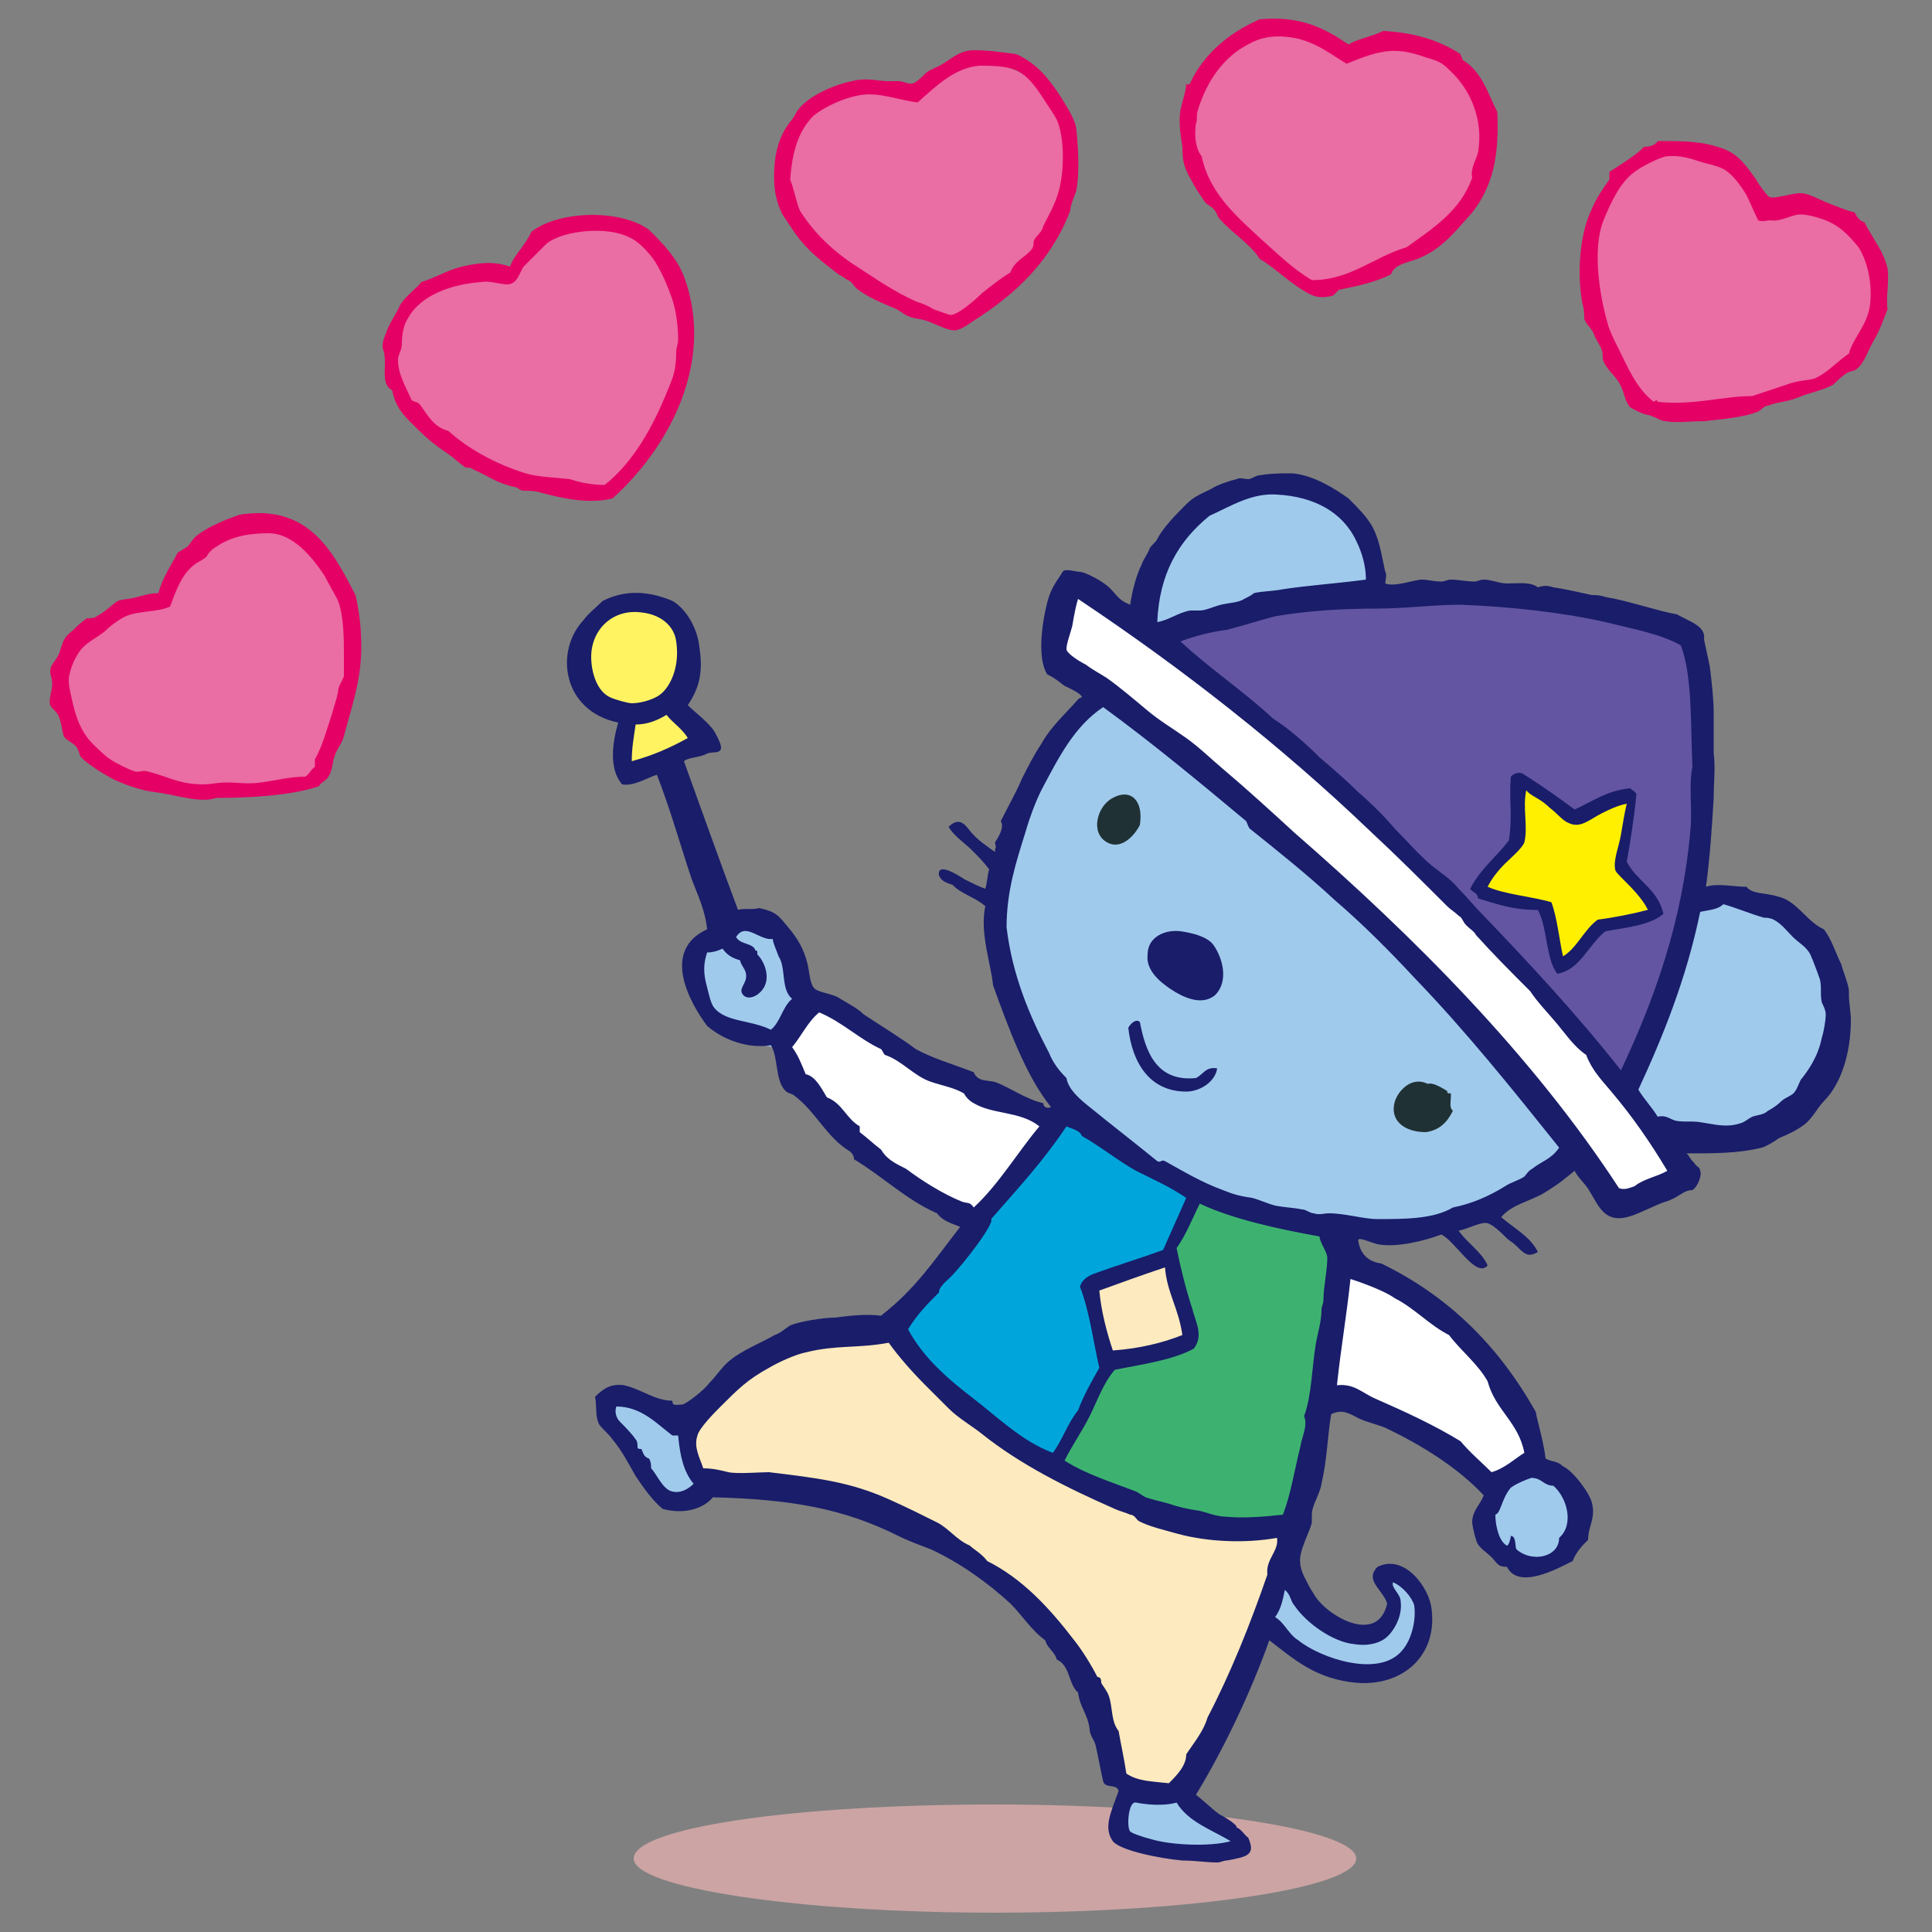 <?xml version="1.0" encoding="utf-8"?>
<!-- Generator: Adobe Illustrator 24.0.3, SVG Export Plug-In . SVG Version: 6.00 Build 0)  -->
<svg version="1.0" id="레이어_1" xmlns="http://www.w3.org/2000/svg" xmlns:xlink="http://www.w3.org/1999/xlink" x="0px"
	 y="0px" width="100px" height="100px" viewBox="0 0 100 100" style="enable-background:new 0 0 100 100;" xml:space="preserve">
<rect x="0" y="0" width="100" height="100" fill="#808080" stroke="none"/>
<style type="text/css">
	.st0{fill-rule:evenodd;clip-rule:evenodd;fill:#EA6DA4;}
	.st1{fill-rule:evenodd;clip-rule:evenodd;fill:#FFF362;}
	.st2{fill-rule:evenodd;clip-rule:evenodd;fill:#FDEABE;}
	.st3{fill-rule:evenodd;clip-rule:evenodd;fill:#3DB270;}
	.st4{fill-rule:evenodd;clip-rule:evenodd;fill:#00A6DB;}
	.st5{fill-rule:evenodd;clip-rule:evenodd;fill:#FFFFFF;}
	.st6{fill-rule:evenodd;clip-rule:evenodd;fill:#A0CAEC;}
	.st7{fill-rule:evenodd;clip-rule:evenodd;fill:#6355A1;}
	.st8{fill-rule:evenodd;clip-rule:evenodd;fill:#FFF000;}
	.st9{fill-rule:evenodd;clip-rule:evenodd;fill:#CCA4A4;}
	.st10{fill-rule:evenodd;clip-rule:evenodd;fill:#E40065;}
	.st11{fill-rule:evenodd;clip-rule:evenodd;fill:#191D6A;}
	.st12{fill-rule:evenodd;clip-rule:evenodd;fill:#1F3134;}
</style>
<path class="st0" d="M18,32.1c0,0,0.5,3.3-1.7,8.1c0,0-5.5,1.7-9,0.2c-3.6-1.4-4.7-4.5-3.8-6.2s2.4-3.6,5-3.1c0,0,0.9-4.3,4.7-4
	C17,27.4,18,32.1,18,32.1z"/>
<path class="st0" d="M31.5,25.5c0,0,4.7-4.5,4-9S32,11,30.3,11.7s-2.6,0.5-3.8,2.6c0,0-3.6-0.5-5.2,1.4c-1.7,1.9-1.2,4.7,1.7,6.9
	S30.8,25.7,31.5,25.5z"/>
<path class="st0" d="M55.5,6.7c0,0,0.7,4.5-2.6,7.6s-3.8,2.4-3.8,2.4s-4.3-1.7-6.2-3.6C41,11.2,40,10,40.8,7.9
	c0.7-2.1,2.1-4,6.6-3.1c0.5,0.1,1.4-2.4,4.5-1.4S55.5,6.7,55.5,6.7"/>
<path class="st0" d="M76.6,4.8c0,0,1.4,3.3-0.9,6.4c-2.4,3.1-7.6,3.6-7.6,3.6s-4-2.1-5.5-5c-1.4-2.8-1.7-5,0.9-7.1
	C66.1,0.6,69,2,69.7,2.9C69.7,2.9,74,0.8,76.6,4.8z"/>
<path class="st0" d="M91.5,10.8c0,0,4.3-1.4,5.5,2.6s-2.1,6.4-4,6.9S87.3,22,85.2,21c-2.1-0.9,0,0,0,0s-3.1-4.5-2.8-6.6
	c0.2-2.1,0.2-5,3.1-6.2C88.2,7,90.1,8.1,91.5,10.8z"/>
<path class="st1" d="M34.6,36.4l1.9,2.1l-4.3,1.4l0.2-2.6c0,0-3.6-1.4-2.4-4.5s5.7-1.7,5.5,0.5S34.6,36.4,34.6,36.4z"/>
<polygon class="st2" points="60.4,65.3 61.6,69.3 57.1,70.3 56.7,66.7 "/>
<path class="st3" d="M69,63.6L62.1,62l-1.8,3.1l1.3,4c0,0-1.9,0.9-4.3,1.4l-2.6,5.2c0,0,7.8,4.7,12.1,3.1c4.3-1.7,0,0,0,0
	S69.2,66.3,69,63.6z"/>
<path class="st4" d="M61.9,62l-1.4,3.1l-4,1.4l0.7,4l-2.6,5.2c0,0-7.4-4.5-7.8-7.1c-0.5-2.6,0,0,0,0l8.5-10.9L61.9,62z"/>
<path class="st5" d="M54.5,58l-4,5.2c0,0-9.2-5.2-10-9c-0.7-3.8,0,0,0,0l1.7-2.1C42.2,52,52.1,57.2,54.5,58z"/>
<path class="st5" d="M79.4,75.3L77,76.7c0,0-4.7-4-8.3-4.5l0.7-6.6C69.5,65.5,77,67,79.4,75.3z"/>
<path class="st2" d="M66.6,79.1c0,0-3.3,12.1-5.7,13.3c-2.4,1.2-3.3-1.2-3.3-1.2s-0.2-6.4-7.6-10.9s-13.7-3.7-13.7-3.7
	s-1.2-2.3,0.2-3.5s2.6-4.5,9.7-4c0,0,0.4-0.4,1.3,1.1C48.5,71.6,55.6,78.9,66.6,79.1z"/>
<path class="st6" d="M71.8,81.4c0,0,1.4,0.2,1.7,1.4c0.2,1.2,0,3.6-2.1,3.8c-2.1,0.2-5-1.2-5.7-2.6s0.9-2.1,0.9-2.1s1.9,2.8,2.8,2.6
	c0.9-0.2,1.8,0.6,2.3-0.8S71,81.6,71.8,81.4z"/>
<path class="st6" d="M41.7,51.6L40,54.2c0,0-3.1-0.5-3.6-1.9s-0.2-3.6-0.2-3.6l2.6-1.2C38.9,47.5,41.9,48,41.7,51.6z"/>
<path class="st6" d="M78.2,76.2c0,0,2.6-0.7,3.3,1.4s-1.9,3.6-1.9,3.6s-2.8-0.5-2.6-2.6C77.3,76.5,78.2,76.2,78.2,76.2z"/>
<path class="st5" d="M86.8,60.8L83.5,62c0,0-4.7-7.8-12.6-14.7S60.7,38,54.8,34c0,0,0.2-3.6,0.9-3.8c0,0,11.9,8.3,18,14.7
	S84.9,57,86.8,60.8z"/>
<path class="st7" d="M60.3,33.2c7.6,5.7,20,18.5,20,18.5l3.6,4.4c0,0,1.7-0.7,3.3-8.1s0.2-15.2,0.2-15.2
	c-10.3-3.7-16.2-1.8-20.8-1.5C62.2,31.5,60.3,33.2,60.3,33.2z M76.7,45.7l1.9-2.6l0.2-2.6l2.6,1.7l3.1-1.2l-0.7,3.6l1.9,2.4
	l-2.8,0.9c-1.7,2.1-2,1.8-2,1.8l-0.3-0.8c-0.2-1.9-0.8-2.1-0.8-2.1L76.7,45.7z"/>
<polygon class="st8" points="85.6,47 83.9,44.4 84.4,40.9 81.3,42.3 78.7,40.4 78.5,43.5 76.6,46.1 79.9,46.8 80.8,49.7 82.7,47.8 
	"/>
<path class="st6" d="M71.1,30.7l-11.4,2.1c0,0-0.7-3.1,0.9-5.2C62.3,25.5,70.2,22.4,71.1,30.7z"/>
<path class="st6" d="M87.7,46.6c0,0,7.4-0.9,7.4,6.2s-9,5.7-9,5.7l-1.9-2.1L87.7,46.6z"/>
<path class="st6" d="M81.8,59.4c0,0-8.3,8.8-22.5,0.9c0,0-8.8-5-7.4-14.7c0,0,1.7-8.1,5.7-9.7C57.6,35.9,78.5,53,81.8,59.4z"/>
<path class="st9" d="M32.8,96.2c0,1.5,8.4,2.8,18.7,2.8s18.7-1.3,18.7-2.8s-8.4-2.8-18.7-2.8C41.1,93.4,32.8,94.6,32.8,96.2z"/>
<path class="st6" d="M64.2,95.2l-3.3-2.4h-2.8L57.8,95C57.8,95,62.8,97.1,64.2,95.2z"/>
<path class="st10" d="M61.6,4.3c0.7-1.5,2-2.6,3.6-3.3c2.2-0.2,3.4,0.5,4.6,1.3C70.3,2,71,1.9,71.6,1.6c1.7,0.1,2.9,0.5,4,1.2
	c0,0.1,0.1,0.2,0.1,0.3c1,0.6,1.3,1.7,1.8,2.7c0.1,2.2-0.2,3.8-1.3,5.2c-0.8,0.9-1.5,1.8-2.6,2.3c-0.6,0.3-1.4,0.3-1.6,0.9
	c-0.8,0.4-1.7,0.6-2.7,0.8c-0.1,0.1-0.2,0.2-0.3,0.3c-0.8,0.2-1.1,0-1.6-0.3c-0.8-0.5-1.5-1.2-2.2-1.6c-0.5-0.8-1.4-1.3-2.1-2.1
	C63,11.2,63,11,62.8,10.8c-0.1-0.1-0.3-0.2-0.4-0.3c-0.2-0.3-0.5-0.7-0.7-1.1c-0.4-0.7-0.5-1-0.5-1.8C61.1,7,61,6.3,61.1,5.7
	c0.1-0.5,0.3-1,0.3-1.4C61.3,4.4,61.6,4.4,61.6,4.3z M69.7,3.3c-1-0.6-1.8-1.3-3.2-1.4c-1.1-0.1-1.8,0.3-2.4,0.7
	c-1,0.7-1.7,1.8-2.1,3.1c-0.1,0.3,0,0.5-0.1,0.7c-0.1,0.7,0,1.3,0.3,1.7c0.4,1.9,1.8,3.1,3.1,4.3c0.9,0.8,1.6,1.5,2.6,2.1
	c2,0,3.2-1.2,4.9-1.7c1.4-1,2.8-1.9,3.4-3.6c-0.1-0.5,0.2-0.9,0.3-1.3c0.3-1.7-0.4-3.2-1.3-4.1c-0.5-0.5-0.6-0.6-1.3-0.8
	c-0.6-0.2-1.4-0.5-2.4-0.3C70.9,2.8,70.2,3.1,69.7,3.3z"/>
<path class="st10" d="M50.4,16.6c-0.3,0.2-0.7,0.5-1,0.5s-0.7-0.2-1.2-0.4c-0.4-0.2-0.9-0.2-1.1-0.3c-0.3-0.1-0.5-0.3-0.7-0.4
	c-0.7-0.3-1.5-0.6-2.1-1.1c-0.1-0.1-0.2-0.3-0.4-0.4c-0.2-0.1-0.3-0.2-0.5-0.3c-0.9-0.7-1.6-1.2-2.3-2.2c-0.2-0.3-0.4-0.6-0.6-0.9
	c-0.4-0.8-0.5-1.6-0.4-2.7c0.1-0.9,0.4-1.6,0.8-2.1c0.2-0.2,0.3-0.5,0.4-0.6c0.5-0.7,1.8-1.3,2.8-1.5c0.7-0.2,1.4,0,1.8,0
	c0.2,0,0.4,0,0.6,0c0.3,0,0.5,0.2,0.8,0.1c0.2-0.1,0.4-0.3,0.6-0.5c0.2-0.2,0.6-0.3,0.9-0.5c0.5-0.3,0.9-0.7,1.6-0.7
	c0.8,0,1.4,0.1,2.2,0.2c1.1,0.5,1.7,1.3,2.3,2.2c0.3,0.5,0.7,1.1,0.8,1.6c0.1,0.9,0.2,2.3,0,3.3c-0.1,0.3-0.3,0.7-0.3,1
	C54.4,13.5,52.6,15.2,50.4,16.6z M47.5,5.3c-0.9-0.1-1.9-0.5-2.8-0.4c-0.9,0.1-2,0.6-2.6,1.1c-0.8,0.8-1.1,1.9-1.2,3.3
	c0.2,0.5,0.3,1.1,0.5,1.6c0.7,1.1,1.6,2,2.8,2.8c1.1,0.7,1.9,1.3,3.2,1.9c0.3,0.1,0.6,0.2,0.9,0.4c0.3,0.1,0.8,0.3,0.9,0.3
	c0.4,0,1.3-0.8,1.6-1.1c0.5-0.4,1-0.8,1.5-1.1c0.2-0.6,0.8-0.8,1.1-1.2c0.1-0.1,0.1-0.3,0.1-0.4c0.1-0.3,0.4-0.4,0.5-0.8
	c0.3-0.6,0.6-1.1,0.8-1.8c0.3-1.1,0.3-2.8-0.1-3.7c-0.1-0.2-0.3-0.5-0.5-0.8c-0.4-0.6-0.9-1.5-1.7-1.8c-0.5-0.2-1.3-0.2-1.8-0.2
	C49.4,3.5,48.4,4.5,47.5,5.3z"/>
<path class="st10" d="M89.2,7.7C90,8,90.4,8.6,90.9,9.3c0.1,0.2,0.6,0.9,0.7,0.9c0.3,0.1,1.1-0.2,1.6-0.2c0.4,0,0.9,0.3,1.4,0.5
	s1,0.4,1.4,0.5c0.1,0.2,0.2,0.4,0.5,0.5c0.4,0.8,1,1.5,1.2,2.4c0.1,0.7-0.1,1.5,0,2.1c-0.2,0.5-0.4,1.1-0.7,1.6
	c-0.3,0.5-0.5,1.2-0.9,1.5c-0.1,0.1-0.3,0.1-0.5,0.2c-0.3,0.2-0.5,0.4-0.7,0.6c-0.5,0.3-1.2,0.4-1.9,0.7c-0.5,0.2-1,0.2-1.5,0.4
	c-0.2,0-0.3,0.2-0.5,0.3c-0.7,0.3-1.9,0.4-2.8,0.5c-0.7,0-1.4,0.1-2,0c-0.2,0-0.5-0.2-0.8-0.3c-0.5-0.1-0.6-0.2-1-0.4
	c-0.3-0.3-0.3-0.7-0.5-1.1c-0.2-0.5-0.7-0.8-0.9-1.3c-0.1-0.2,0-0.4-0.1-0.6c-0.1-0.3-0.3-0.5-0.4-0.8s-0.4-0.5-0.5-0.8
	c0-0.2,0-0.5-0.1-0.8c-0.3-1.7-0.1-3.7,0.5-4.9c0.2-0.5,0.6-1.1,0.9-1.5c0-0.2,0-0.3,0-0.4c0.6-0.4,1.3-0.8,1.8-1.3
	c0.3,0,0.6-0.1,0.7-0.3C87.2,7.3,88.1,7.3,89.2,7.7z M85.8,20.8c1.8,0.2,3.4-0.3,4.9-0.3c0.6-0.2,1.2-0.4,1.8-0.6
	c0.5-0.2,1-0.2,1.4-0.3c0.7-0.3,1.2-0.9,1.8-1.3c0.2-0.8,1-1.5,1.1-2.6c0.1-1-0.1-2.1-0.6-2.9c-0.5-0.6-1-1.2-2-1.5
	c-0.3-0.1-0.7-0.2-1-0.2c-0.5,0-1,0.4-1.6,0.3c-0.1,0-0.4,0.1-0.6,0c-0.2-0.4-0.4-0.9-0.6-1.3c-0.3-0.5-0.8-1.2-1.3-1.4
	c-0.2-0.1-0.6-0.2-1-0.3c-0.6-0.2-1.2-0.4-1.9-0.3c-0.4,0.1-1.2,0.5-1.6,0.8c-0.7,0.5-1.2,1.5-1.6,2.5c-0.6,1.5-0.2,3.9,0.2,5.3
	c0.1,0.4,0.3,0.8,0.5,1.2c0.6,1.2,1,2.2,1.9,2.9C85.7,20.7,85.8,20.7,85.8,20.8z"/>
<path class="st10" d="M27.5,12c1.4-1.1,4.6-1.2,6.1-0.1c0.7,0.7,1.4,1.4,1.8,2.4c1.7,4.6-1,9.1-3.7,11.5c-1.2,0.3-2.6,0-3.7-0.3
	c-0.3-0.1-0.6-0.1-0.9-0.1c-0.2,0-0.3-0.2-0.5-0.2c-0.9-0.2-1.4-0.6-2.1-0.9c-0.1-0.1-0.3-0.1-0.4-0.1c-0.3-0.2-0.6-0.5-0.9-0.7
	c-0.6-0.4-1.1-0.8-1.6-1.3c-0.6-0.6-1.1-1-1.3-2c-0.6-0.3-0.3-1.2-0.4-1.8c0-0.2-0.1-0.3-0.1-0.5s0.1-0.5,0.2-0.7
	c0.1-0.4,0.6-1.1,0.7-1.4c0.3-0.5,0.9-0.9,1.1-1.2c0.7-0.2,1.3-0.6,2.1-0.8c0.9-0.2,1.6-0.3,2.5,0C26.6,13.2,27.2,12.7,27.5,12z
	 M31.3,25.1c1.5-1.2,2.5-3,3.3-5c0.3-0.7,0.4-1.1,0.4-1.9c0-0.2,0.1-0.4,0.1-0.6c0-0.7-0.1-1.5-0.3-2.1s-0.5-1.3-0.8-1.8
	c-0.2-0.4-0.9-1.2-1.4-1.4c-1.1-0.6-3.4-0.4-4.3,0.3c-0.1,0.1-0.4,0.4-0.6,0.6c-0.2,0.2-0.5,0.5-0.6,0.6c-0.2,0.3-0.3,0.8-0.7,0.9
	c-0.3,0.1-1-0.2-1.5-0.1c-1.4,0.1-3.1,0.6-3.8,1.9c-0.2,0.3-0.3,0.8-0.3,1.3c0,0.3-0.2,0.6-0.2,0.8c0,0.8,0.4,1.4,0.7,2.1
	c0.1,0.1,0.3,0.1,0.4,0.2c0.4,0.5,0.7,1.2,1.5,1.4c1,0.9,2.4,1.7,4,2.2c0.7,0.2,1.4,0.2,2.3,0.3C30.1,25,30.7,25.1,31.3,25.1z"/>
<path class="st10" d="M9.2,28.6c0.2-0.1,0.3-0.2,0.5-0.3c0.1-0.1,0.2-0.3,0.4-0.5c0.3-0.3,1.1-0.7,1.6-0.9c0.3-0.1,0.7-0.3,1-0.3
	c3.4-0.4,4.6,2.1,5.7,4.2c0.2,0.9,0.3,1.7,0.3,2.7c0,1.7-0.5,3.1-0.9,4.6c-0.1,0.4-0.4,0.7-0.5,1.1c-0.1,0.3-0.1,0.7-0.3,1
	c-0.1,0.2-0.4,0.3-0.5,0.5c-1.5,0.5-3.7,0.6-5.3,0.6C10.3,41.6,9,41.1,8,41c-0.7-0.1-1.3-0.3-2-0.6c-0.6-0.3-1.4-0.8-1.8-1.2
	c-0.1-0.1-0.1-0.4-0.3-0.6c-0.2-0.2-0.5-0.3-0.6-0.5C3.2,37.8,3.2,37.4,3,37c-0.1-0.2-0.3-0.3-0.4-0.5c-0.1-0.3,0.1-0.7,0.1-1.1
	c0-0.3-0.1-0.4-0.1-0.7s0.4-0.6,0.5-1c0.2-0.6,0.2-0.7,0.7-1.1C4,32.4,4.2,32.2,4.5,32c0.2,0,0.4,0,0.5-0.1c0.4-0.2,0.8-0.6,1.1-0.8
	c0.3-0.1,0.7-0.1,1-0.2c0.4-0.1,0.7-0.2,1.1-0.2C8.4,29.9,8.9,29.2,9.2,28.6z M8.8,31.4c-0.7,0.3-1.6,0.2-2.3,0.5
	c-0.4,0.2-0.8,0.5-1.1,0.8C5,33,4.6,33.2,4.3,33.5c-0.3,0.3-0.6,0.9-0.7,1.4c-0.1,0.3,0,0.8,0.1,1.2c0.2,1,0.5,1.8,1.1,2.4
	c0.2,0.2,0.6,0.6,0.9,0.8s0.9,0.5,1.2,0.6c0.2,0.1,0.4,0,0.6,0c1,0.2,1.7,0.7,3,0.7c0.4,0,0.8-0.1,1.2-0.1c0.6,0,1.2,0.1,1.8,0
	c0.8-0.1,1.5-0.3,2.3-0.3c0.2-0.1,0.3-0.4,0.5-0.5c0-0.2,0-0.3,0-0.4c0.4-0.7,0.6-1.5,0.9-2.4c0.1-0.4,0.2-0.6,0.3-1.1
	c0-0.3,0.2-0.5,0.3-0.8c0-0.3,0-0.8,0-1.1c0-0.8,0-2-0.3-2.8c-0.2-0.4-0.5-0.9-0.7-1.3c-0.6-0.9-1.6-2.2-2.9-2.2
	c-1.1,0-2,0.2-2.7,0.7c-0.2,0.1-0.4,0.3-0.5,0.5c-0.2,0.2-0.5,0.3-0.6,0.4C9.4,29.7,9.1,30.6,8.8,31.4z"/>
<path class="st11" d="M78.9,40.1c0.8,0.5,1.8,1.2,2.6,1.8c0.9-0.4,1.7-1,2.9-1.1c0,0.1,0.2,0.1,0.3,0.3c-0.1,1.1-0.3,2.4-0.5,3.5
	c0.5,1,1.6,1.4,1.9,2.7c-0.7,0.6-1.9,0.7-3,0.9c-0.9,0.7-1.3,2-2.5,2.2c-0.6-0.8-0.5-2.4-1-3.3c-1.3,0-2.1-0.3-3.1-0.6
	c0-0.3-0.3-0.3-0.4-0.5c0.5-1,1.4-1.7,2-2.5c0.2-1.3,0-2.1,0.1-3.3C78.5,39.9,78.8,40,78.9,40.1z M79,40.9c-0.2,0.9,0.1,1.9-0.1,2.7
	c-0.1,0.3-0.8,0.9-1,1.1c-0.4,0.4-0.7,0.8-0.9,1.2c0.9,0.4,2.3,0.5,3.3,0.8c0.3,0.8,0.4,1.9,0.6,2.8c0.7-0.4,1.1-1.4,1.8-1.9
	c0.8-0.1,1.8-0.3,2.6-0.5C85,46.5,84.5,46,84,45.5c-0.2-0.2-0.4-0.4-0.4-0.5c-0.1-0.5,0.2-1.2,0.3-1.8c0.1-0.6,0.2-1.2,0.3-1.6
	c-0.5,0.1-0.9,0.3-1.3,0.5c-0.6,0.3-1.1,0.8-1.7,0.5c-0.3-0.1-0.6-0.5-1-0.8C79.7,41.3,79.2,41.2,79,40.9z"/>
<path class="st12" d="M59,42.7c0.2-1.3-0.5-1.9-1.4-1.4c-0.8,0.4-1.2,1.8-0.3,2.3C58,44,58.7,43.3,59,42.7z"/>
<path class="st11" d="M61.1,48.2c-0.8-0.1-1.7,0.3-1.7,1.2c-0.1,0.8,0.6,1.4,1.2,1.8c0.6,0.4,1.6,0.9,2.3,0.3
	c0.7-0.7,0.4-1.9-0.1-2.6C62.5,48.5,61.8,48.3,61.1,48.2z"/>
<path class="st11" d="M58.4,53.2c0.2,1.8,1.1,3.3,3,3.3c0.7,0,1.5-0.5,1.6-1.2c-0.6-0.1-0.7,0.3-1.1,0.5c-2,0.2-2.6-1.3-2.9-2.9
	C58.8,52.7,58.5,53,58.4,53.2z"/>
<path class="st12" d="M75.1,56.6c-0.1,0-0.2,0-0.2-0.1C74.9,56.5,75,56.5,75.1,56.6c-0.3-0.2-0.9-0.6-1.2-0.5
	c-0.8-0.4-1.5,0.3-1.7,0.9c-0.3,1,0.5,1.6,1.6,1.6c0.7-0.1,1.1-0.5,1.4-1.1C75,57.3,75.1,57.1,75.1,56.6z"/>
<path class="st6" d="M35.5,73.8l0.9,3.1c0,0-1.9,1.7-3.1-0.2c-1.2-1.9-1.9-4-1.9-4S32.9,72.2,35.5,73.8z"/>
<path class="st11" d="M71.5,65.4c3.5,1.7,6.1,4.3,8,7.7c0,0.2,0.4,1.5,0.5,2.4c0.4,0.2,0.6,0.1,0.9,0.4c0.5,0.2,1.4,1.4,1.5,1.9
	c0.2,0.8-0.2,1.2-0.2,1.9c-0.3,0.3-0.6,0.6-0.8,1.1c-0.8,0.4-2.8,1.5-3.4,0.3c-0.5,0-0.5-0.2-0.8-0.5s-0.7-0.5-0.8-0.9
	c-0.1-0.3-0.2-0.8-0.2-0.9c0-0.6,0.4-0.9,0.6-1.4c-1.3-1.4-3.2-2.6-5.1-3.5c-0.5-0.2-1-0.3-1.4-0.5s-0.8-0.5-1.4-0.2
	c-0.2,1.2-0.2,2.3-0.5,3.6c-0.1,0.6-0.5,1.1-0.5,1.6c0,0.1,0,0.3,0,0.4c-0.1,0.5-0.7,1.5-0.6,2.1c0,0.2,0.1,0.5,0.2,0.7
	c0.2,0.4,0.3,0.6,0.5,0.9c0.6,1.1,3.3,2.7,3.8,0.5c-0.2-0.7-1.2-1.2-0.5-1.9c1.4-0.7,2.7,1.1,2.8,2.2c0.3,2.4-1.5,4-3.9,3.8
	c-2.1-0.2-3.2-1.2-4.5-2.2c-1,2.8-2.4,5.7-3.8,8c0.4,0.3,0.8,0.7,1.2,1c0.4,0.2,1,0.6,0.9,0.7c0.2,0,0.5,0.5,0.6,0.5
	c0.4,0.9,0,1-1.1,1.2c-0.2,0-0.3,0.1-0.5,0.1c-0.6,0-1.1-0.1-1.8-0.1c-1.1-0.1-3.2-0.5-3.6-1c-0.5-0.7-0.1-1.5,0.3-2.6
	c-0.1-0.4-0.7-0.1-0.8-0.5s-0.3-1.5-0.4-1.9c-0.1-0.3-0.3-0.5-0.3-0.8c-0.1-0.8-0.5-1.1-0.6-1.9c-0.5-0.4-0.4-1.4-1.1-1.7
	c-0.1-0.4-0.5-0.6-0.6-1c-0.7-0.5-1.2-1.3-1.8-1.9c-1.2-1.1-2.6-2.1-4.1-2.8c-0.5-0.2-1.1-0.4-1.7-0.7c-2.8-1.4-5.5-1.9-9.6-2
	c-0.5,0.6-1.5,0.9-2.6,0.6c-0.5-0.4-1-1.1-1.4-1.7c-0.4-0.7-0.7-1.3-1.2-1.9c-0.2-0.3-0.6-0.6-0.7-0.8c-0.2-0.4-0.1-0.9-0.2-1.4
	c0.4-0.4,0.8-0.7,1.5-0.6c0.9,0.2,1.6,0.8,2.5,0.8c0,0.3,0.2,0.2,0.5,0.2c0.2,0,1.2-0.8,1.4-1.1c0.4-0.4,0.7-0.9,1.1-1.2
	c0.6-0.5,1.6-0.9,2.3-1.3c0.3-0.1,0.5-0.3,0.8-0.5c0.5-0.2,1.7-0.4,2.3-0.4c0.8-0.1,1.6-0.2,2.4-0.1c1.8-1.4,2.7-2.8,4.1-4.6
	c-0.5-0.2-0.9-0.3-1.2-0.7c-1.6-0.7-2.8-1.9-4.3-2.8c0-0.2-0.1-0.3-0.2-0.4c-1.2-0.7-1.8-2.1-2.9-2.9c-0.1-0.1-0.3-0.1-0.4-0.2
	c-0.6-0.5-0.4-1.8-0.8-2.4c-1.2,0.2-2.5-0.3-3.3-1c-0.9-1.2-2.4-3.9,0-5c-0.1-1-0.5-1.8-0.8-2.6c-0.6-1.8-1.1-3.6-1.8-5.4
	c-0.6,0.2-1.2,0.6-1.8,0.5c-0.7-0.8-0.5-2.2-0.2-3.2c-2.9-0.6-3.3-3.7-1.8-5.3c0.2-0.3,0.7-0.7,1-1c1.2-0.6,2.4-0.5,3.6,0
	c0.7,0.4,1.3,1.4,1.4,2.4c0.2,1.3,0,2.1-0.6,3c0.4,0.4,1.1,0.9,1.4,1.4c0.1,0.2,0.4,0.7,0.3,0.9c-0.1,0.2-0.4,0.1-0.7,0.2
	c-0.3,0.2-1,0.2-1.2,0.4c0.9,2.5,1.9,5.3,2.8,7.7c0.2-0.1,0.8,0,1.1-0.1c0.9,0.2,1,0.4,1.5,1s0.8,1.1,1,1.9c0.1,0.4,0.1,0.9,0.3,1.2
	s1,0.3,1.4,0.6c0.5,0.3,0.9,0.5,1.2,0.8c0.9,0.6,1.9,1.2,2.7,1.8c0.9,0.5,2,0.8,3,1.2c0.2,0.5,0.7,0.4,1.1,0.5
	c0.8,0.3,1.6,0.9,2.5,1.1c0,0.2,0.2,0.3,0.4,0.2c-1.3-1.6-2.2-4.1-3-6.3c-0.1-1.1-0.7-2.7-0.4-4.1c-0.6-0.5-1.2-0.6-1.7-1.1
	c-0.3-0.1-0.6-0.2-0.7-0.5c-0.1-0.7,1,0,1.3,0.2c0.6,0.3,0.8,0.4,1.1,0.5c0.1-0.3,0.1-0.7,0.2-1c-0.3-0.4-0.5-0.6-0.9-1
	s-0.9-0.7-1.2-1.2c0.5-0.5,0.8-0.2,1.1,0.2c0.4,0.5,0.9,0.8,1.3,1.1c0-0.4,0.1,0,0-0.5c0.2-0.3,0.5-0.8,0.3-1.1
	c0.3-0.6,0.8-1.5,1.1-2.2c0.3-0.6,0.6-1.2,1-1.8c0.5-0.9,1.2-1.5,1.9-2.3c0.1-0.1,0.2-0.1,0.2-0.1c0-0.2-0.7-0.5-0.9-0.6
	c-0.4-0.3-0.5-0.4-0.9-0.6c-0.5-0.8-0.3-2.5,0-3.7c0.2-0.8,0.5-1.1,0.8-1.6c0.1-0.2,0.7,0,0.9,0s0.8,0.3,1.1,0.5
	c0.8,0.5,0.7,0.9,1.5,1.2c0.1-0.7,0.3-1.5,0.6-2.1c0.1-0.3,0.3-0.5,0.4-0.8c0.1-0.2,0.3-0.3,0.4-0.5c0.3-0.6,1-1.3,1.5-1.8
	c0.4-0.4,0.7-0.5,1.3-0.8c0.3-0.2,0.9-0.4,1.3-0.5c0.2-0.1,0.4,0,0.6,0s0.4-0.2,0.6-0.2c0.6-0.1,1-0.1,1.7-0.1
	c1.1,0.1,2.2,0.8,2.9,1.3c0.5,0.5,0.9,0.9,1.2,1.4c0.4,0.7,0.5,1.5,0.7,2.4c0.1,0.1,0,0.5,0,0.6c0.5,0.2,1.5-0.2,1.9-0.2
	c0.3,0,0.6,0.1,1,0.1c0.2,0,0.3-0.1,0.5-0.1c0.4,0,0.8,0.1,1.2,0.1c0.2,0,0.3-0.1,0.5-0.1c0.4,0,0.8,0.2,1.2,0.2
	c0.6,0,1.2-0.1,1.6,0.2c0.3-0.1,0.5-0.1,0.8,0c0.7,0.1,1.5,0.3,2,0.4c0.2,0,0.4,0,0.7,0.1c1.2,0.2,2.6,0.7,3.7,0.9
	c0.7,0.4,1.5,0.6,1.4,1.3c0.1,0.5,0.2,0.9,0.3,1.4c0.1,0.8,0.2,1.7,0.2,2.4s0,1.5,0,2.1c0.1,0.7,0,1.5,0,2.3
	c-0.1,1.7-0.2,3.1-0.4,4.6c0.6-0.2,1.4,0,2.1,0c0.3,0.4,1,0.3,1.6,0.5c1,0.2,1.5,1.3,2.4,1.7c0.4,0.5,0.6,1.2,0.9,1.8
	c0.1,0.4,0.4,1.1,0.4,1.4c0,0.1,0,0.1,0,0.2c0,0.4,0.1,0.9,0.1,1.3c0,1.7-0.5,3.3-1.4,4.2c-0.3,0.3-0.6,0.9-1,1.2s-0.8,0.5-1.3,0.7
	c-0.3,0.2-0.6,0.4-0.9,0.5c-1.2,0.3-2.5,0.3-3.9,0.3c0.2,0.2,0.1,0.2,0.4,0.5c0.1,0.2,0.3,0.2,0.3,0.4c0.1,0.2-0.1,0.8-0.4,1
	c-0.5,0-0.7,0.4-1.4,0.6c-0.6,0.2-1.5,0.7-2,0.8c-1.2,0.3-1.5-0.7-1.9-1.3c-0.2-0.4-0.6-0.7-0.8-1.1C81,61,80.8,61.2,80,61.7
	s-1.7,0.6-2.3,1.3c0.7,0.6,1.5,1,1.9,1.8c-0.5,0.3-0.7,0.1-1.1-0.3c-0.2-0.2-0.4-0.3-0.5-0.4c-0.3-0.3-0.8-0.8-1.1-0.8
	c-0.4,0-0.9,0.3-1.4,0.4c0.4,0.6,1.2,1.1,1.5,1.8c-0.6,0.7-1.7-1.3-2.4-1.6c-0.8,0.3-2.3,0.7-3.3,0.5c-0.4-0.1-1-0.4-1-0.2
	C70.4,64.9,70.8,65.3,71.5,65.4z M59.9,32.2c0.6-0.1,1.1-0.5,1.7-0.6c0.2,0,0.3,0,0.5,0c0.3,0,0.7-0.2,1.1-0.3
	c0.4-0.1,0.9-0.1,1.2-0.3c0.2-0.1,0.4-0.2,0.5-0.3c0.4-0.1,1-0.1,1.5-0.2c1.3-0.2,2.8-0.3,4.3-0.5c0-0.7-0.2-1.4-0.5-2
	c-0.7-1.5-2.2-2.3-4.1-2.4c-1.3-0.1-2.4,0.6-3.5,1.1C61,28,60,29.7,59.9,32.2z M86.3,60.6c-0.9-1.5-1.8-2.8-2.9-4.1
	c-0.5-0.6-1-1.1-1.3-1.9c-0.6-0.4-1-1-1.5-1.6s-1-1.1-1.4-1.7c-1-1-1.9-1.9-2.8-2.9c-0.1-0.2-0.3-0.3-0.5-0.5s-0.2-0.4-0.4-0.5
	c-0.2-0.2-0.4-0.3-0.6-0.5c-1.3-1.3-2.6-2.6-4-3.9c-4.6-4.4-9.7-8.4-15.1-12c-0.1,0.3-0.2,0.8-0.3,1.4c-0.1,0.4-0.3,0.9-0.3,1.2
	c0,0.2,0.6,0.6,1,0.8c0.4,0.3,0.8,0.5,1.1,0.7c0.7,0.5,1.4,1.1,2,1.6c0.7,0.6,1.4,1,2.1,1.5c0.7,0.5,1.3,1.1,1.9,1.6
	c1.3,1.1,2.5,2.2,3.7,3.3c6.2,5.4,12.3,11.5,16.8,18.4c0.3,0.1,0.5,0,0.8-0.1C85.1,61,85.8,60.9,86.3,60.6z M61.1,33.2
	c1.5,1.4,3.3,2.6,4.8,4c0.8,0.5,1.7,1.3,2.4,2c0.7,0.6,1.4,1.2,2,1.8c0.7,0.6,1.3,1.2,1.9,1.9c0.6,0.6,1.2,1.3,1.9,1.9
	c0.5,0.4,1,0.7,1.4,1.2c0.4,0.4,0.8,0.9,1.2,1.3c2.5,2.6,5,5.3,7.2,8.1c1.7-3.6,3.2-7.7,3.6-12.5c0.1-1-0.1-2.3,0.1-3.2
	c-0.1-2.3,0-4.7-0.6-6.3c-1.1-0.6-2.3-0.8-3.9-1.2c-2.2-0.5-4.9-0.8-7.5-0.9c-1.4,0-2.9,0.2-4.3,0.2c-1.7,0-3.6,0.1-5.3,0.4
	c-0.8,0.2-1.7,0.5-2.5,0.7C62.7,32.7,61.9,32.9,61.1,33.2z M33.2,31.7c-1.5-0.2-2.6,0.9-2.6,2.3c0,0.8,0.3,1.8,1,2.1
	c0.2,0.1,0.9,0.3,1.1,0.3c0.5,0,1.1-0.2,1.4-0.4c0.6-0.4,1.1-1.5,0.9-2.8C34.9,32.4,34.2,31.8,33.2,31.7z M57.1,36.6
	c-1.5,1-2.3,2.6-3.2,4.3c-0.3,0.6-0.6,1.4-0.8,2.1c-0.5,1.6-1,3.1-1,5c0.3,2.5,1.2,4.6,2.2,6.5c0.2,0.5,0.5,0.9,0.9,1.3
	c0.1,0.6,0.7,1.1,1.2,1.5c1.1,0.9,2.4,1.9,3.5,2.8c0.2,0.1,0.2-0.1,0.4,0c0.9,0.5,1.9,1.1,3,1.5c0.5,0.2,0.8,0.3,1.5,0.4
	c0.4,0.1,0.8,0.3,1.2,0.4c0.5,0.1,0.9,0.1,1.4,0.2c0.2,0,0.4,0.2,0.6,0.2c0.3,0.1,0.5,0,0.8,0c0.8,0,1.8,0.3,2.5,0.3
	c1.4,0,2.9,0,3.9-0.6c1-0.2,1.9-0.6,2.7-1.1c0.3-0.2,0.7-0.3,1-0.5c0.1-0.1,0.2-0.3,0.4-0.4c0.5-0.4,1-0.5,1.4-1.1
	c-2.4-3-4.8-6-7.5-8.8c-1.3-1.4-2.7-2.8-4.1-4c-1.4-1.3-2.9-2.5-4.4-3.7c-0.1-0.1-0.1-0.2-0.2-0.4C62.1,40.5,59.7,38.5,57.1,36.6z
	 M32.9,37.5c-0.1,0.7-0.2,1.2-0.2,1.9c1.1-0.3,2-0.7,2.9-1.2c-0.3-0.5-0.8-0.8-1.1-1.2C34,37.3,33.5,37.5,32.9,37.5z M88,47.2
	c-0.7,3.4-1.9,6.4-3.2,9.2c0.3,0.5,0.7,0.9,1,1.4c0.4-0.1,0.6,0.1,0.9,0.2c0.4,0.1,0.9,0,1.4,0.1c0.7,0.1,1.3,0.3,2.1,0
	c0.2-0.1,0.3-0.2,0.5-0.3c0.3-0.1,0.6-0.1,0.8-0.3c0.2-0.1,0.5-0.3,0.7-0.5s0.6-0.3,0.7-0.5c0.1-0.1,0.2-0.4,0.3-0.6
	c0.4-0.5,0.9-1.2,1.1-2.2c0.1-0.3,0.2-0.9,0.2-1.2c0-0.2-0.1-0.4-0.2-0.6c-0.1-0.4,0-0.8-0.1-1.2c-0.1-0.3-0.4-1.1-0.5-1.3
	c-0.2-0.4-0.6-0.6-0.9-0.9c-0.3-0.3-0.6-0.7-1-0.9c-0.2-0.1-0.4-0.1-0.5-0.1c-0.7-0.2-1.4-0.5-2.1-0.7C88.9,47.1,88.4,47.1,88,47.2z
	 M38.1,48.5c0.2,0.4,0.9,0.3,1,0.7c0.1,0,0.1,0,0.1,0.2c0.4,0.4,0.8,1.4,0.1,2c-0.2,0.2-0.7,0.4-0.9,0c-0.1-0.2,0.1-0.4,0.2-0.7
	c0.1-0.5-0.2-0.6-0.3-1c-0.4-0.1-0.7-0.3-0.9-0.6c-0.2,0.1-0.5,0.2-0.8,0.2c-0.2,0.6-0.2,1.1,0,1.8c0.1,0.4,0.2,0.9,0.4,1.1
	c0.6,0.7,1.9,0.6,2.9,1.1c0.5-0.4,0.6-1.2,1.1-1.6c-0.6-0.5-0.3-1.6-0.7-2.2c-0.1-0.3-0.3-0.7-0.3-0.9
	C39.3,48.7,38.6,47.7,38.1,48.5z M41,54.2c0.3,0.4,0.5,0.9,0.7,1.4c0.5,0.1,0.8,0.7,1.1,1.2c0.8,0.3,1,1.1,1.7,1.5
	c0,0.1,0,0.2,0,0.3c0.4,0.3,0.7,0.6,1.1,0.9c0.3,0.5,0.7,0.7,1.3,1c0.8,0.6,1.9,1.3,2.9,1.7c0.3,0.1,0.4,0,0.6,0.3
	c1.3-1.2,2.3-2.9,3.4-4.2c-1-0.8-2.4-0.6-3.4-1.2c-0.2-0.1-0.4-0.3-0.5-0.5c-0.5-0.3-1.1-0.4-1.7-0.6c-0.9-0.3-1.5-1.1-2.4-1.4
	c-0.1-0.1-0.1-0.2-0.2-0.3c-1.1-0.5-2-1.4-3.2-1.9C41.8,52.9,41.5,53.6,41,54.2z M49.2,66.1c-0.2,0.2-0.6,0.5-0.6,0.8
	C48,67.5,47.5,68,47,68.8c0.8,1.5,2.1,2.6,3.4,3.6c1.3,1,2.5,2.2,4.1,2.8c0.5-0.7,0.8-1.6,1.3-2.2c0.3-0.8,0.7-1.5,1.1-2.2
	c-0.3-1.3-0.5-2.9-1-4.2c0.1-0.4,0.5-0.6,0.8-0.7c1.1-0.4,2.4-0.8,3.5-1.2c0.4-0.9,0.8-1.8,1.2-2.7c-0.9-0.6-1.6-0.9-2.6-1.4
	c-0.9-0.5-1.9-1.3-2.8-1.8c-0.1-0.3-0.6-0.4-0.8-0.5c-1.2,1.8-2.5,3.2-3.9,4.8C51.5,63.3,49.9,65.4,49.2,66.1z M55.1,75.6
	c1.1,0.7,2.4,1.1,3.7,1.6c0.2,0.1,0.3,0.2,0.5,0.3c0.3,0.1,0.7,0.2,1.1,0.3c0.6,0.2,1,0.3,1.7,0.4c0.4,0.1,0.9,0.3,1.3,0.3
	c0.9,0.1,2.1,0,3-0.1c0.4-1,0.6-2.3,0.9-3.5c0.1-0.6,0.4-1.1,0.2-1.6c0.4-1.1,0.4-2.5,0.6-3.7c0.1-0.6,0.3-1.2,0.3-1.8
	c0-0.2,0.1-0.3,0.1-0.5c0-0.7,0.2-1.5,0.2-2.2c0-0.3-0.4-0.8-0.4-1.1c-2.2-0.4-4.5-0.9-6.2-1.7c-0.4,0.8-0.7,1.6-1.2,2.3
	c0.2,1,0.5,2.2,0.8,3.1c0.2,0.8,0.6,1.4,0.1,2.1c-1.1,0.6-2.6,0.8-4.1,1.1c-0.6,0.7-0.9,1.6-1.3,2.4C56,74.1,55.5,74.8,55.1,75.6z
	 M56.9,66.8c0.1,1.1,0.4,2.2,0.7,3.1c1.4-0.1,2.6-0.4,3.6-0.8c-0.2-1.4-0.8-2.2-0.9-3.5C59.1,66,58,66.4,56.9,66.8z M69.9,66.2
	c-0.2,1.9-0.5,3.6-0.7,5.5c0.9-0.1,1.3,0.4,2,0.7c1.6,0.7,3.1,1.4,4.4,2.2c0.5,0.6,1.1,1.1,1.6,1.6c0.7-0.2,1.2-0.7,1.7-1
	c-0.3-1.6-1.5-2.2-1.9-3.7c-0.5-0.9-1.4-1.6-2-2.4c-1-0.5-1.8-1.4-2.8-1.9C71.5,66.7,69.9,66.2,69.9,66.2z M46,69.5
	c-1.6,0.3-2.7,0.1-4.3,0.5c-0.5,0.1-1.4,0.5-1.9,0.8c-1.1,0.6-1.6,1.1-2.5,2c-0.3,0.3-1.1,1.1-1.2,1.5c-0.2,0.6,0.1,1.1,0.3,1.7
	c0.5,0,0.9,0.1,1.3,0.2c0.5,0.1,1.6,0,2.1,0c2.5,0.3,4.2,0.5,6.2,1.4c0.9,0.4,1.7,0.8,2.5,1.2c0.6,0.3,1,0.9,1.7,1.2
	c0.2,0.2,0.6,0.4,0.9,0.8c1.8,0.9,3.2,2.4,4.5,4.1c0.4,0.5,0.9,1.3,1.2,1.9c0.2,0,0.2,0.2,0.2,0.3c0.1,0.2,0.3,0.4,0.4,0.7
	c0.2,0.6,0.1,1.3,0.5,1.8c0.1,0.6,0.3,1.5,0.4,2.2c0.6,0.4,1.3,0.4,2.2,0.5c0.4-0.4,0.9-0.9,0.9-1.5c0.4-0.6,0.9-1.2,1.1-1.9
	c1.2-2.3,2.2-4.8,3.1-7.4c-0.1-0.8,0.6-1.2,0.5-1.9c-1.7,0.3-3.6,0.2-5.1-0.2c-0.7-0.2-1.6-0.4-2.1-0.7c-0.1-0.1-0.2-0.3-0.4-0.3
	c-0.2-0.1-0.6-0.2-0.8-0.3c-2.5-1.1-4.9-2.3-6.9-3.9c-0.5-0.4-1.2-0.8-1.7-1.3c-0.4-0.4-0.8-0.8-1.2-1.2C47.2,71,46.5,70.2,46,69.5z
	 M31.9,72.8c-0.1,0.3,0,0.6,0.2,0.8c0.2,0.2,0.6,0.6,0.8,0.9c0.1,0.1,0.1,0.3,0.1,0.4s0.1,0.1,0.2,0.1c0.1,0.2,0.1,0.4,0.4,0.5
	c0.1,0.2,0.1,0.3,0.1,0.5c0.3,0.3,0.6,1.1,1.1,1.2c0.4,0.1,0.8-0.1,1.1-0.4c-0.5-0.6-0.7-1.4-0.8-2.5c-0.1,0-0.2,0-0.3,0
	C34,73.7,33.2,72.8,31.9,72.8z M78.2,77c-0.5,0.6-0.5,1.3-0.8,1.4c0,0.6,0.2,1.4,0.6,1.6c0.1,0,0.2-0.4,0.2-0.5
	c0.3,0,0.2,0.6,0.3,0.7c0.8,0.7,2.2,0.4,2.2-0.6c0.8-0.7,0.4-2.1-0.3-2.7c-0.5,0-0.6-0.4-1.1-0.4C79.5,76.4,78.6,76.7,78.2,77z
	 M72.1,81.9c-0.1,0.3,0.4,0.6,0.4,1c0.1,0.8-0.4,1.6-0.8,1.9s-1,0.4-1.6,0.3C69,85,67.6,84,67,83.1c-0.2-0.2-0.2-0.6-0.5-0.8
	c-0.1,0.5-0.2,1-0.5,1.4c0.5,0.3,0.7,0.9,1.2,1.2c1.1,0.9,4.2,2,5.4,0.5c0.5-0.6,0.7-1.6,0.6-2.3C73.1,82.7,72.6,82.1,72.1,81.9z
	 M63.7,95.3c-1-0.6-2.2-1-2.8-2c-0.7,0.2-1.6,0.1-2.1,0c-0.4-0.1-0.5,1.3-0.3,1.5c0.1,0.1,0.7,0.3,1.1,0.4
	C60.6,95.5,62.6,95.6,63.7,95.3z"/>
</svg>
